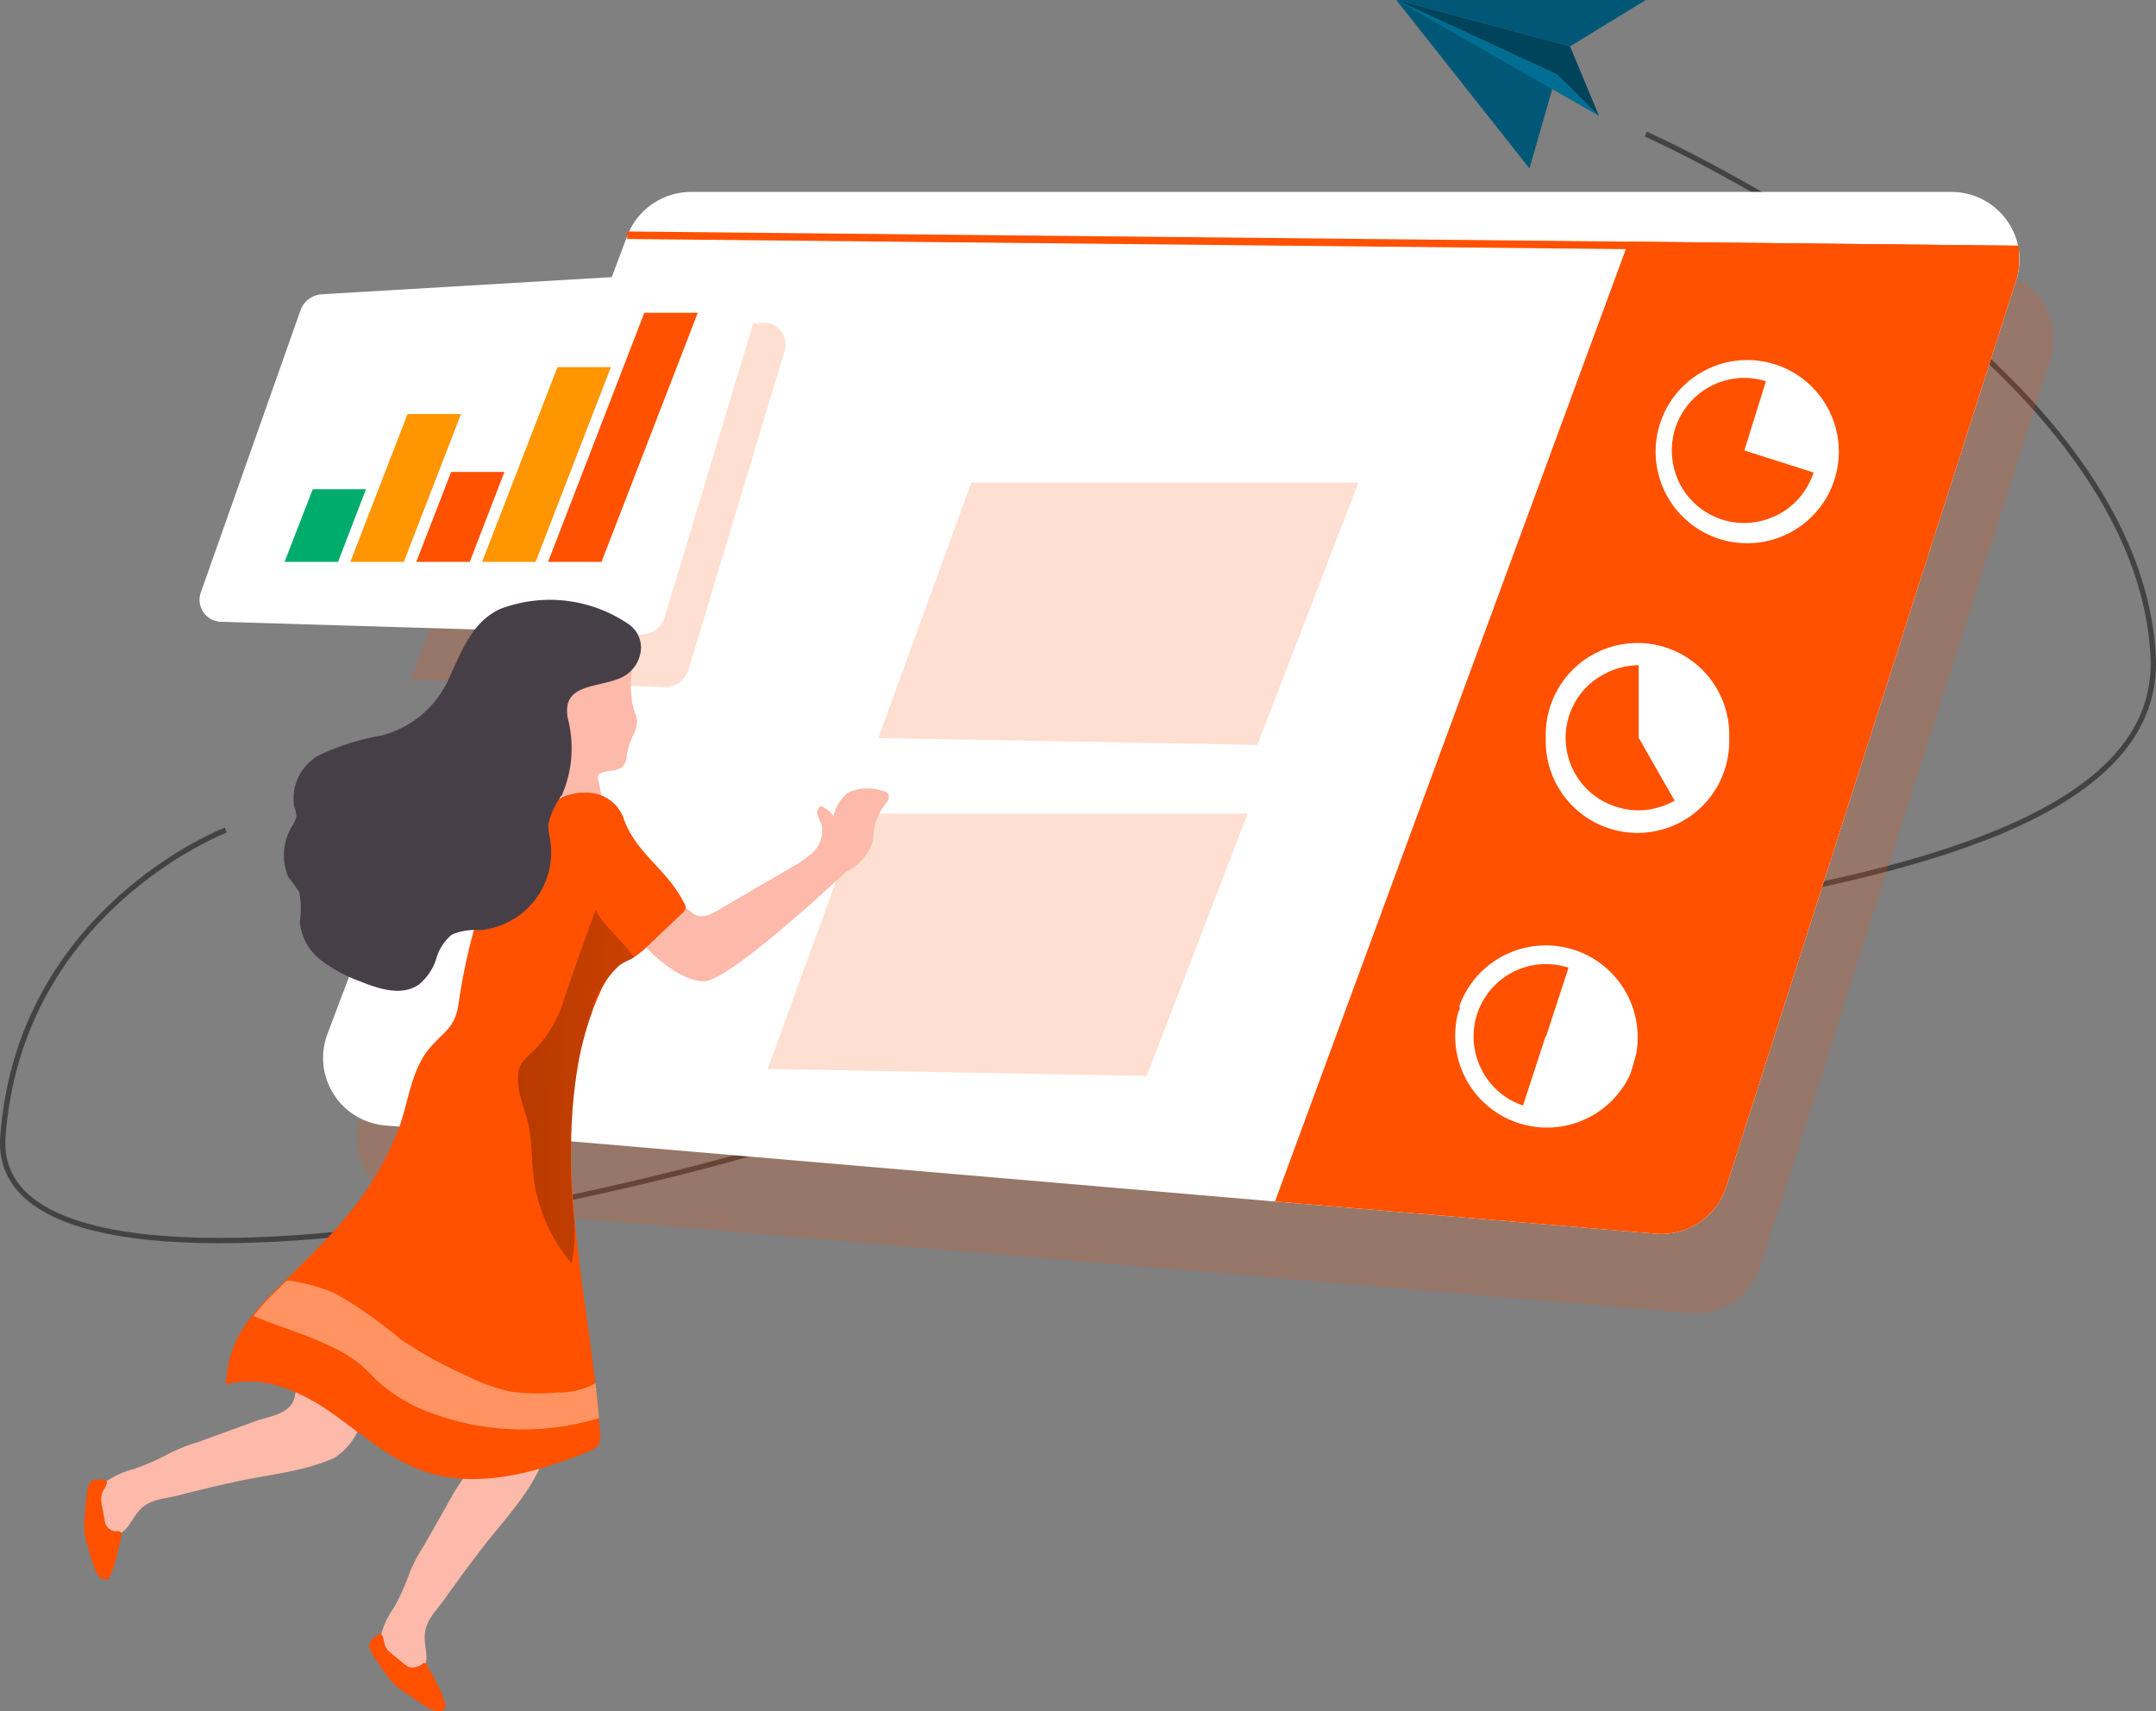 <svg xmlns="http://www.w3.org/2000/svg" xmlns:xlink="http://www.w3.org/1999/xlink" width="419.117" height="332.681" viewBox="0 0 419.117 332.681">
  <rect x="0" y="0" width="419.117" height="332.681" fill="#808080" stroke="none"/>
  <defs>
    <linearGradient id="linear-gradient" x1="-2" y1="0.315" x2="3.835" y2="0.737" gradientUnits="objectBoundingBox">
      <stop offset="0.01"/>
      <stop offset="0.13" stop-opacity="0.69"/>
      <stop offset="0.25" stop-opacity="0.322"/>
      <stop offset="1" stop-opacity="0"/>
    </linearGradient>
  </defs>
  <g id="drafting-illustration" transform="translate(-0.068 -0.414)">
    <path id="Path_19" data-name="Path 19" d="M320,18.882s95.345,42.355,98.627,101.331-174.708,48.34-213.63,73.773S-2.619,258.065.633,213.764,43.96,154.181,43.96,154.181" transform="translate(0 7.601)" fill="none" stroke="#444343" stroke-miterlimit="10" stroke-width="1.033"/>
    <path id="Path_20" data-name="Path 20" d="M50.267,201.577,108.453,46.315a13.277,13.277,0,0,1,12.428-8.6H365.9a13.277,13.277,0,0,1,13.248,13.278,13.638,13.638,0,0,1-.607,3.98L322.234,231.2a13.217,13.217,0,0,1-13.733,9.115L61.54,219.352a13.277,13.277,0,0,1-12.154-14.311A13.778,13.778,0,0,1,50.267,201.577Z" transform="translate(20.067 15.353)" fill="#ff5100" opacity="0.18"/>
    <path id="Path_21" data-name="Path 21" d="M373.874,43.923,317.482,220.241a13.308,13.308,0,0,1-13.764,9.115L229.764,223.1,56.909,208.33a13.217,13.217,0,0,1-12.154-14.281,14.353,14.353,0,0,1,.851-3.646L59.43,153.942,84.436,87.1l19.385-51.653a13.277,13.277,0,0,1,12.427-8.6H361.264a13.246,13.246,0,0,1,13.248,13.247A12.881,12.881,0,0,1,373.874,43.923Z" transform="translate(18.16 10.879)" fill="#fff"/>
    <path id="Path_22" data-name="Path 22" d="M105.937,162.09l18.078-49.617h75.231l-19.628,50.985Z" transform="translate(43.36 46.121)" fill="#ff5100" opacity="0.18"/>
    <path id="Path_23" data-name="Path 23" d="M319.92,41.1,263.526,217.423a13.307,13.307,0,0,1-13.763,9.116l-73.955-6.259L244.019,35.119l.517-1.428,75.777.79a6.637,6.637,0,0,0,0,.669A13.182,13.182,0,0,1,319.92,41.1Z" transform="translate(72.117 13.696)" fill="#ff5100"/>
    <path id="Path_24" data-name="Path 24" d="M129.426,50.485,110.8,112.255a4.679,4.679,0,0,1-4.558,3.433l-49.465-1.428L81.815,47.416l43.45-2.552a4.221,4.221,0,0,1,4.161,5.621Z" transform="translate(23.127 18.293)" fill="#ff5100" opacity="0.18"/>
    <path id="Path_25" data-name="Path 25" d="M28.03,100.075,47.294,45.536a4.71,4.71,0,0,1,4.1-3.19l81.186-4.8a4.284,4.284,0,0,1,4.194,5.651L118.149,105a4.74,4.74,0,0,1-4.558,3.464L31.737,106a4.284,4.284,0,0,1-3.707-5.925Z" transform="translate(11.16 15.281)" fill="#fff"/>
    <path id="Path_26" data-name="Path 26" d="M357.16,35.058v1.458l-76.416-.79L86.591,33.751V32.293l194.67,1.975,75.777.79Z" transform="translate(35.397 13.121)" fill="#ff5100"/>
    <path id="Path_27" data-name="Path 27" d="M49.8,81.915H39.409l5.469-14.129H55.239Z" transform="translate(15.979 27.729)" fill="#00ac6b"/>
    <path id="Path_28" data-name="Path 28" d="M58.86,86.176H48.468L59.589,57.433H69.98Z" transform="translate(19.707 23.468)" fill="#ff9500"/>
    <path id="Path_29" data-name="Path 29" d="M67.94,82.9H57.548l6.776-17.5H74.685Z" transform="translate(23.444 26.746)" fill="#ff5100"/>
    <path id="Path_30" data-name="Path 30" d="M77.006,88.835H66.614L81.259,50.976H91.651Z" transform="translate(27.175 20.81)" fill="#ff9500"/>
    <path id="Path_31" data-name="Path 31" d="M86.085,91.918H75.694L94.411,43.486H104.8Z" transform="translate(30.912 17.727)" fill="#ff5100"/>
    <path id="Path_32" data-name="Path 32" d="M263.2,72.447a17.806,17.806,0,1,0-.366,1.185l.182-.577Z" transform="translate(93.708 20.425)" fill="#fff"/>
    <path id="Path_33" data-name="Path 33" d="M235.727,152.1a17.866,17.866,0,0,0-34.243-9.844v.577a.667.667,0,0,1-.212.577,17.835,17.835,0,0,0,33.422,12.154c.182-.577.335-1.155.517-1.732S235.514,152.68,235.727,152.1Z" transform="translate(82.329 53.586)" fill="#fff"/>
    <path id="Path_34" data-name="Path 34" d="M248.762,106.8a17.835,17.835,0,1,0-35.67,0v1.246a17.835,17.835,0,0,0,35.67,0Z" transform="translate(87.462 36.446)" fill="#fff"/>
    <path id="Path_35" data-name="Path 35" d="M244.559,66.563l4.194-13.46a14.809,14.809,0,0,0-3.646-.638A14.127,14.127,0,0,0,231.1,62.339a14.813,14.813,0,0,0-.638,3.646,15.171,15.171,0,0,0,.333,3.676A14.042,14.042,0,0,0,247.658,80.3a15.479,15.479,0,0,0,3.433-1.246,15,15,0,0,0,3.039-2.127,14.316,14.316,0,0,0,3.889-6.077Z" transform="translate(94.607 21.419)" fill="#ff5100"/>
    <path id="Path_36" data-name="Path 36" d="M230.037,106.123v-14.1a14.219,14.219,0,0,0-7.018,1.914,13.27,13.27,0,0,0-3.038,2.248,14.038,14.038,0,0,0,6.349,23.548,13.524,13.524,0,0,0,7.292,0,14.221,14.221,0,0,0,3.4-1.368Z" transform="translate(88.589 37.705)" fill="#ff5100"/>
    <path id="Path_37" data-name="Path 37" d="M217.24,147.274l4.374-13.4a14.491,14.491,0,0,0-7.292-.394,14.1,14.1,0,0,0-11.151,13.064,13.411,13.411,0,0,0,.3,3.646,13.771,13.771,0,0,0,1.215,3.464,13.977,13.977,0,0,0,8.081,7.018l4.376-13.43Z" transform="translate(83.371 54.647)" fill="#ff5100"/>
    <path id="Path_38" data-name="Path 38" d="M90.81,111.062a2.792,2.792,0,0,1-.942,1.458,4.481,4.481,0,0,1-2.157.577,4.724,4.724,0,0,0-2.248.759,1.276,1.276,0,0,0,0,1.155l.881,4.922a1.976,1.976,0,0,1,0,1.186,1.72,1.72,0,0,1-.479.514,1.689,1.689,0,0,1-.645.275c-1.762.7-3.95,1.307-5.348,0a5.439,5.439,0,0,1-1.306-2.642A54.025,54.025,0,0,1,75.83,102.16,12.154,12.154,0,0,1,79.841,92.8,11.85,11.85,0,0,1,88.5,90.8a4.194,4.194,0,0,1,3.221,2.218c.395.881,0,1.732,0,2.674a26.573,26.573,0,0,0,.273,4.132,18.945,18.945,0,0,0,.486,1.884,6.357,6.357,0,0,1,.486,1.641,6.742,6.742,0,0,1-.881,3.038,18.941,18.941,0,0,0-1.124,3.434A6.374,6.374,0,0,1,90.81,111.062Z" transform="translate(30.967 37.139)" fill="#fdb9a9"/>
    <path id="Path_39" data-name="Path 39" d="M89.234,139.975s6.077,6.5,11.181,6.5,27.618-21.268,27.618-21.268a9.94,9.94,0,0,0,5.166-5.834c.212-.881.151-1.793.3-2.674a11.841,11.841,0,0,1,2.339-4.861,1.822,1.822,0,0,0,.517-1.489c-.182-.668-.973-.881-1.64-1a8.9,8.9,0,0,0-6.351.517,8.062,8.062,0,0,0-2.765,4.5,5.432,5.432,0,0,0-2.431-1.945,1.458,1.458,0,0,0-.638,1.762,17.767,17.767,0,0,0,.79,1.884,6.079,6.079,0,0,1-2.552,6.077,27,27,0,0,1-3.738,2.431l-13.794,8.052c-1.4.82-3.038,1.671-4.558.912-.7-.364-1.185-1.064-1.945-1.4a3.464,3.464,0,0,0-3.281,1.033A20.649,20.649,0,0,0,89.234,139.975Z" transform="translate(36.485 44.687)" fill="#fdb9a9"/>
    <path id="Path_40" data-name="Path 40" d="M65.709,199.552a12.762,12.762,0,0,1-5.621,9.116c-5.652,2.642-12.913,3.312-18.99,4.619-3.676.82-7.353,1.64-10.969,2.613-3.038.82-6.289.728-8.356,3.4-1.246,1.58-2.066,3.828-4.011,4.284a3.62,3.62,0,0,1-3.616-1.642,8.6,8.6,0,0,1-1.215-4.041,4.8,4.8,0,0,1,0-1.609,3.775,3.775,0,0,1,.851-1.52,16.889,16.889,0,0,1,7.353-3.919,46.7,46.7,0,0,0,6.836-3.039,35.6,35.6,0,0,1,5.591-2.188l11.09-4.041c2.613-.942,6.533-1.306,7.535-4.284a18.215,18.215,0,0,0,.577-4.466,19.02,19.02,0,0,1,2.674-8.447,2.487,2.487,0,0,1,.881-1.063,3.026,3.026,0,0,1,1.489-.364,9.111,9.111,0,0,1,4.193.486,7.324,7.324,0,0,1,3.737,4.223,15.193,15.193,0,0,1,.668,5.713A35.957,35.957,0,0,1,65.709,199.552Z" transform="translate(5.053 75.107)" fill="#fdb9a9"/>
    <path id="Path_41" data-name="Path 41" d="M16.22,204.839c-.182.79-.79,1.429-1,2.219a5.221,5.221,0,0,0,0,1.944l.577,3.039a2.282,2.282,0,0,0,1.667,2.1,2.3,2.3,0,0,0,.946.058.854.854,0,0,1,.638.364.761.761,0,0,1,0,.517l-.851,3.859a18.75,18.75,0,0,1-1.671,4.648,1.419,1.419,0,0,1-.729,0c-1.945,0-2.7-4.922-3.4-6.776a13.337,13.337,0,0,1-.456-5.8,18.99,18.99,0,0,1,.334-3.039,8.747,8.747,0,0,1,.577-3.038,1.4,1.4,0,0,1,1.307-.759C14.762,204.2,16.433,203.959,16.22,204.839Z" transform="translate(4.616 83.858)" fill="#ff5100"/>
    <path id="Path_42" data-name="Path 42" d="M81.9,198.058a12.608,12.608,0,0,1,1.7,10.7c-2.583,5.651-7.687,10.907-11.424,15.829-2.309,3.039-4.558,6.077-6.715,9.116-1.762,2.582-4.284,4.617-4.132,7.991,0,2,.911,4.253-.273,5.864a3.649,3.649,0,0,1-3.828,1.094,8.534,8.534,0,0,1-3.525-2.28,4.89,4.89,0,0,1-1-1.245,3.771,3.771,0,0,1-.334-1.732,16.565,16.565,0,0,1,3.038-7.748,44.759,44.759,0,0,0,3.038-6.836,33.259,33.259,0,0,1,2.856-5.317l5.8-10.269c1.4-2.4,4.163-5.227,3.038-8.143a17.864,17.864,0,0,0-2.461-3.767,19.448,19.448,0,0,1-3.464-8.143,3.615,3.615,0,0,1,0-1.4,3.037,3.037,0,0,1,.881-1.245,9.307,9.307,0,0,1,3.555-2.34,7.149,7.149,0,0,1,5.56.79,14.72,14.72,0,0,1,4.223,3.889A36.637,36.637,0,0,1,81.9,198.058Z" transform="translate(21.309 77.18)" fill="#fdb9a9"/>
    <path id="Path_43" data-name="Path 43" d="M53.578,225.682c.365.73.334,1.611.7,2.339a4.487,4.487,0,0,0,1.337,1.4l2.34,1.915a3.582,3.582,0,0,0,.911.577,3.284,3.284,0,0,0,2.492-.608.566.566,0,0,1,.255-.178.571.571,0,0,1,.587.124.571.571,0,0,1,.161.267l1.853,3.525a17.791,17.791,0,0,1,1.762,4.588,1.5,1.5,0,0,1-.486.577c-1.519,1.245-5.256-2.006-6.958-3.039a13.486,13.486,0,0,1-4.223-3.919c-.608-.851-1.185-1.732-1.762-2.583a9.1,9.1,0,0,1-1.458-2.583,1.488,1.488,0,0,1,.517-1.488C52,226.138,53.122,224.891,53.578,225.682Z" transform="translate(20.769 92.609)" fill="#ff5100"/>
    <path id="Path_44" data-name="Path 44" d="M120.685,132.052a1.94,1.94,0,0,1-.7,1c-2.309,2.219-4.649,4.376-6.928,6.593a18.192,18.192,0,0,1-2.37,1.914c-.76.456-1.58.759-2.34,1.215a5.648,5.648,0,0,0-.729.548,14.217,14.217,0,0,0-3.646,5.347c-.577,1.246-1.124,2.552-1.58,3.859a59.368,59.368,0,0,0-2.7,10.451c-3.494,20.3,1.063,40.988,3.433,61.346.3,2.249.517,4.5.7,6.746,0,.941.182,1.914.243,2.885a3.859,3.859,0,0,1-.4,2.522,3.77,3.77,0,0,1-1.853,1.186c-10.27,4.161-21.846,7.443-32.268,3.736C62.8,239,57.4,233.959,51.5,229.888s-13.247-7.231-20.145-5.226a20.993,20.993,0,0,1,5.2-13.49,36.792,36.792,0,0,1,3.676-4.163l2.735-2.7c9.115-8.9,16.924-16.589,21.816-29.077,1.975-5.075,2.37-11.03,5.712-15.465,3.038-3.8,5.378-4.194,6.077-9.3a114.09,114.09,0,0,1,4.345-18.808,45.562,45.562,0,0,1,8.477-15.191,22.32,22.32,0,0,1,5.834-5.227,11.206,11.206,0,0,1,7.566-1.549,7.537,7.537,0,0,1,5.8,4.77c2.34,6.9,8.416,9.905,11.728,16.438A1.733,1.733,0,0,1,120.685,132.052Z" transform="translate(12.664 44.923)" fill="#ff5100"/>
    <path id="Path_45" data-name="Path 45" d="M108.563,93.633a6.594,6.594,0,0,1-4.132,4.71c-4.71,1.853-11.212,1.094-9.905,7.809a22.912,22.912,0,0,1-1.155,14.8,14.619,14.619,0,0,0-2.674,5.8,14.078,14.078,0,0,0,.365,2.765,15.192,15.192,0,0,1-12.154,17.5,11.74,11.74,0,0,1-1.762.213,11.044,11.044,0,0,0-5.2.881,9.417,9.417,0,0,0-3.038,4.77,10.538,10.538,0,0,1-3.433,4.983c-3.251,2.188-7.6.851-11.242-.638a28.862,28.862,0,0,1-7.687-4.132,10.6,10.6,0,0,1-4.132-7.445,18.046,18.046,0,0,0-.091-5.711,27.067,27.067,0,0,0-2.157-3.039,10.907,10.907,0,0,1,.942-10.209,4.438,4.438,0,0,0,.638-1.732,5.552,5.552,0,0,0-.425-1.732,9.572,9.572,0,0,1,5.2-10.179A47.9,47.9,0,0,1,58.247,109.4a19.719,19.719,0,0,0,13.4-11.667c2.34-4.983,4.315-10.422,9.662-12.913a27.1,27.1,0,0,1,24.945,2.887,5.469,5.469,0,0,1,2.309,5.925Z" transform="translate(15.942 33.999)" fill="#473f47"/>
    <path id="Path_46" data-name="Path 46" d="M94.142,135.1c-.76.456-1.58.759-2.34,1.215a4.216,4.216,0,0,0-.729.546,17.23,17.23,0,0,0-5.226,9.116,61.834,61.834,0,0,0-2.734,10.482,118.283,118.283,0,0,0-.82,27.922,32.577,32.577,0,0,1-.3,10.179A32.176,32.176,0,0,1,74.6,177.785c-.425-3.372-.3-6.836-1-10.177-.547-2.4-1.519-4.71-1.914-7.141a1.512,1.512,0,0,0,0-.364c-.638-4.376,1.063-5.014,3.525-7.535a23.816,23.816,0,0,0,5.226-9.116q3.038-9.115,6.35-17.957C86.333,127.106,92.258,132.088,94.142,135.1Z" transform="translate(29.208 51.48)" fill="url(#linear-gradient)"/>
    <path id="Path_47" data-name="Path 47" d="M102.3,203.5a50.951,50.951,0,0,1-32.116-.82,31.493,31.493,0,0,1-10.6-6.077c-1.185-1.094-2.248-2.309-3.464-3.343a27.338,27.338,0,0,0-6.077-3.767c-4.709-2.249-9.632-3.677-14.4-5.621l-.516-.213a40.11,40.11,0,0,1,3.676-4.163l2.765-2.7h.608a33.779,33.779,0,0,1,8.842,2.46,85.141,85.141,0,0,1,12.731,8.932,83.234,83.234,0,0,0,12.579,6.959,37.558,37.558,0,0,0,8.72,3.19,39.148,39.148,0,0,0,9.115.182,14.913,14.913,0,0,0,7.444-1.793C101.876,199,102.089,201.218,102.3,203.5Z" transform="translate(14.214 72.591)" fill="#fff" opacity="0.38"/>
    <path id="Path_48" data-name="Path 48" d="M121.177,116.531l18.078-49.648h75.261l-19.659,50.984Z" transform="translate(49.632 27.357)" fill="#ff5100" opacity="0.18"/>
    <path id="Path_49" data-name="Path 49" d="M192.511.414l31.144,14.4L218.4,33.167Z" transform="translate(78.991 0)" fill="#005876"/>
    <path id="Path_50" data-name="Path 50" d="M192.511.414h48.523L226.267,9.438Z" transform="translate(78.991 0)" fill="#005876"/>
    <path id="Path_51" data-name="Path 51" d="M231.888,22.928l-8.234-8.112L192.511.414l33.756,9.024Z" transform="translate(78.991 0)" fill="#0c5da5"/>
    <path id="Path_52" data-name="Path 52" d="M231.888,22.928l-8.234-8.112L192.511.414l33.756,9.024Z" transform="translate(78.991 0)" fill="#00445b"/>
    <path id="Path_53" data-name="Path 53" d="M231.888,22.928l-8.234-8.112L192.511.414Z" transform="translate(78.991 0)" fill="#006e92"/>
  </g>
</svg>
